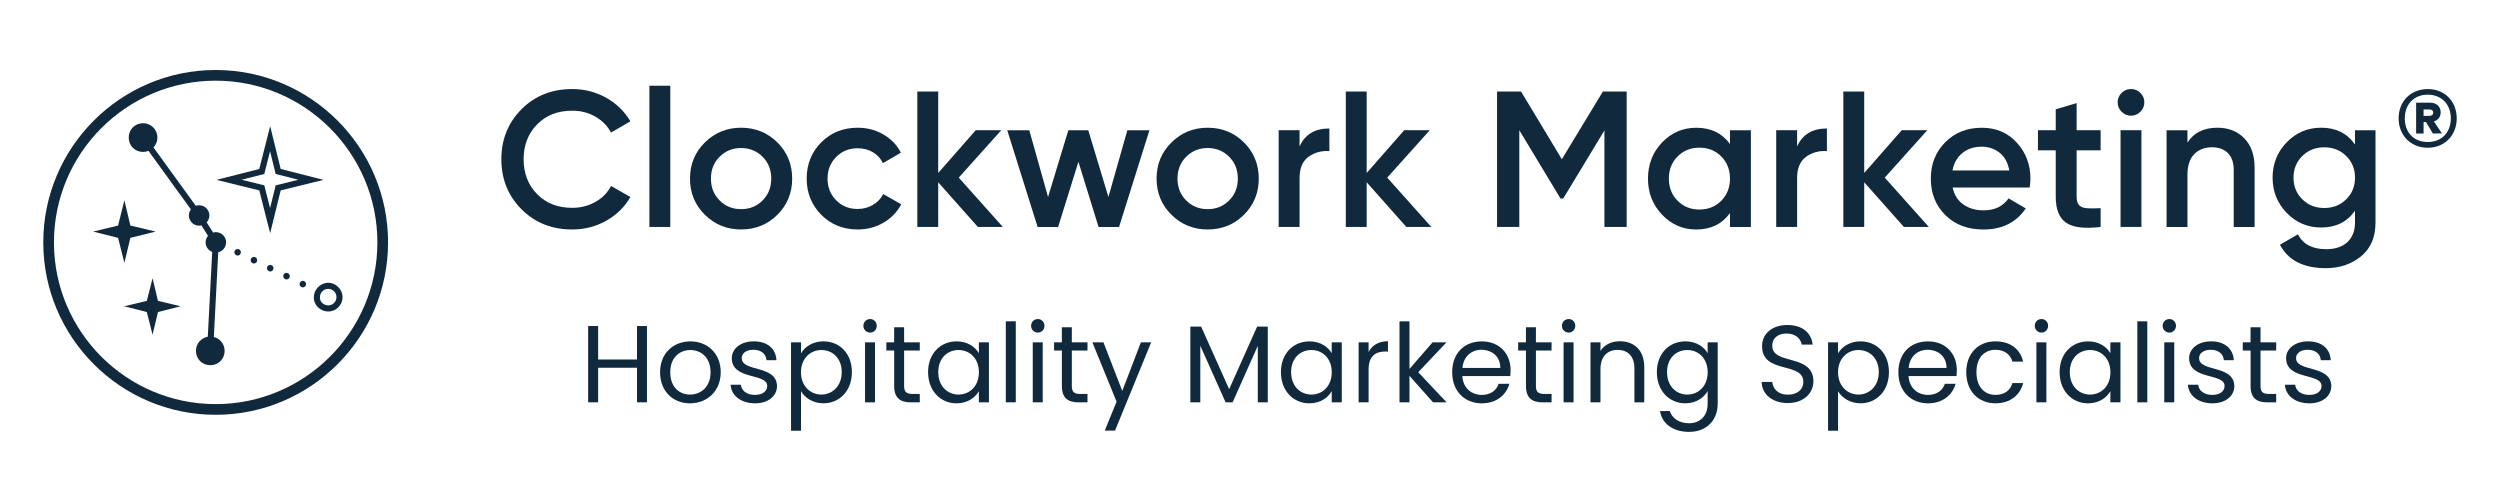 <?xml version="1.0" encoding="UTF-8"?>
<svg id="Layer_1" data-name="Layer 1" xmlns="http://www.w3.org/2000/svg" viewBox="0 0 822.1 165.04">
  <defs>
    <style>
      .cls-1 {
        fill: #10293d;
      }
    </style>
  </defs>
  <path class="cls-1" d="M124.1,79.71c0,29.32-23.86,53.18-53.18,53.18s-53.18-23.85-53.18-53.18,23.86-53.18,53.18-53.18,53.18,23.86,53.18,53.18M70.92,23.02c-31.26,0-56.69,25.43-56.69,56.69s25.43,56.69,56.69,56.69,56.69-25.43,56.69-56.69-25.43-56.69-56.69-56.69"/>
  <path class="cls-1" d="M110.65,97.71c0,1.5-1.22,2.72-2.72,2.72-.77,0-1.51-.32-2.03-.87-.47-.5-.72-1.12-.69-1.75v-.05s0-.05,0-.05c0-1.5,1.22-2.72,2.72-2.72s2.72,1.22,2.72,2.72M103.21,97.71c-.12,2.54,2.06,4.72,4.72,4.72s4.72-2.18,4.72-4.72-2.18-4.72-4.72-4.72-4.72,2.18-4.72,4.72"/>
  <path class="cls-1" d="M78.62,81.98c-.54-.26-1.18-.03-1.45.5-.27.53-.04,1.18.5,1.44.15.08.31.12.47.12.39,0,.78-.23.96-.61.27-.53.04-1.18-.49-1.45"/>
  <path class="cls-1" d="M89.34,87.22c-.54-.27-1.18-.04-1.45.49-.26.54-.04,1.18.5,1.45.15.08.31.11.46.11.4,0,.79-.23.97-.6.27-.54.04-1.19-.49-1.45"/>
  <path class="cls-1" d="M94.7,89.83c-.53-.26-1.18-.03-1.45.5-.26.54-.03,1.18.5,1.45.15.07.32.11.47.11.4,0,.79-.23.97-.61.26-.53.04-1.18-.5-1.45"/>
  <path class="cls-1" d="M83.98,84.6c-.53-.27-1.18-.04-1.45.49-.26.54-.04,1.19.5,1.45.15.08.32.11.47.11.4,0,.79-.22.97-.6.26-.54.04-1.18-.5-1.45"/>
  <path class="cls-1" d="M100.06,92.45c-.54-.26-1.18-.04-1.45.5-.27.53-.04,1.18.49,1.44.16.08.32.11.47.11.4,0,.79-.22.97-.6.27-.53.04-1.18-.49-1.45"/>
  <path class="cls-1" d="M90.65,60.95l-1.84,7.48-1.9-7.48-7.48-1.84,7.48-1.9,1.9-7.48,1.84,7.48,7.48,1.9-7.48,1.84ZM92.3,55.57l-3.46-14.08-3.58,14.08-14.08,3.58,14.08,3.46,3.58,14.07,3.46-14.07,14.08-3.46-14.07-3.58Z"/>
  <polygon class="cls-1" points="42.87 78.22 51.18 76.15 42.87 74.17 40.9 65.86 38.83 74.17 30.62 76.15 38.83 78.22 40.9 86.42 42.87 78.22"/>
  <polygon class="cls-1" points="50.17 91.5 48.28 98.94 40.83 100.72 48.28 102.61 50.17 110.06 51.95 102.61 59.39 100.72 51.95 98.94 50.17 91.5"/>
  <path class="cls-1" d="M74.36,79.71c0-1.86-1.51-3.37-3.37-3.37-.32,0-.62.06-.91.14l-2.12-3.36c.54-.6.89-1.39.89-2.26,0-1.86-1.51-3.37-3.37-3.37-.38,0-.75.08-1.09.2l-13.92-19.21c.79-.83,1.3-1.96,1.3-3.24,0-2.55-2.04-4.72-4.72-4.72s-4.72,2.04-4.72,4.72,2.04,4.72,4.72,4.72c.62,0,1.22-.13,1.77-.35l13.96,19.25c-.41.56-.67,1.24-.67,1.99,0,1.86,1.51,3.37,3.37,3.37.26,0,.52-.04.76-.1l2.16,3.44c-.49.58-.79,1.32-.79,2.14,0,1.44.91,2.66,2.17,3.14l-1.45,27.89c-2.18.39-3.9,2.25-3.9,4.64,0,2.68,2.04,4.72,4.72,4.72s4.72-2.04,4.72-4.72c0-2.16-1.47-4.03-3.55-4.56l1.45-27.85c1.47-.36,2.57-1.68,2.57-3.27"/>
  <g>
    <path class="cls-1" d="M188.16,75.46c-6.7,0-12.26-2.22-16.67-6.65-4.41-4.43-6.62-9.91-6.62-16.44s2.2-12.01,6.62-16.44c4.41-4.43,9.97-6.65,16.67-6.65,4.03,0,7.75.95,11.16,2.86,3.41,1.91,6.07,4.5,7.98,7.76l-6.36,3.69c-1.19-2.2-2.92-3.95-5.18-5.25-2.27-1.29-4.8-1.94-7.6-1.94-4.75,0-8.6,1.51-11.55,4.52-2.95,3.01-4.42,6.83-4.42,11.45s1.47,8.44,4.42,11.45c2.95,3.01,6.8,4.52,11.55,4.52,2.8,0,5.34-.65,7.63-1.94,2.29-1.29,4.01-3.04,5.15-5.25l6.36,3.63c-1.87,3.27-4.51,5.86-7.92,7.79-3.41,1.93-7.16,2.89-11.23,2.89Z"/>
    <path class="cls-1" d="M213.55,74.63V28.19h6.87v46.44h-6.87Z"/>
    <path class="cls-1" d="M243.7,75.46c-4.67,0-8.63-1.61-11.9-4.83-3.27-3.22-4.9-7.19-4.9-11.9s1.63-8.67,4.9-11.9c3.27-3.22,7.23-4.83,11.9-4.83s8.68,1.61,11.93,4.83c3.24,3.22,4.87,7.19,4.87,11.9s-1.62,8.67-4.87,11.9c-3.24,3.22-7.22,4.83-11.93,4.83ZM236.64,65.92c1.91,1.91,4.26,2.86,7.06,2.86s5.15-.95,7.06-2.86c1.91-1.91,2.86-4.3,2.86-7.19s-.95-5.28-2.86-7.19c-1.91-1.91-4.26-2.86-7.06-2.86s-5.15.95-7.06,2.86-2.86,4.31-2.86,7.19.95,5.28,2.86,7.19Z"/>
    <path class="cls-1" d="M282.06,75.46c-4.79,0-8.79-1.61-11.99-4.83-3.2-3.22-4.8-7.19-4.8-11.9s1.6-8.73,4.8-11.93c3.2-3.2,7.2-4.8,11.99-4.8,3.1,0,5.92.74,8.46,2.23,2.54,1.48,4.45,3.48,5.73,5.98l-5.92,3.44c-.72-1.53-1.81-2.72-3.28-3.59-1.46-.87-3.15-1.3-5.06-1.3-2.8,0-5.14.95-7.03,2.86-1.89,1.91-2.83,4.28-2.83,7.12s.94,5.22,2.83,7.12c1.89,1.91,4.23,2.86,7.03,2.86,1.87,0,3.55-.45,5.06-1.34,1.5-.89,2.64-2.08,3.4-3.56l5.92,3.37c-1.36,2.54-3.31,4.56-5.85,6.04s-5.37,2.23-8.46,2.23Z"/>
    <path class="cls-1" d="M329.77,74.63h-8.21l-13.04-14.69v14.69h-6.87V30.1h6.87v26.78l12.34-14.06h8.4l-13.99,15.59,14.5,16.22Z"/>
    <path class="cls-1" d="M370.73,42.83h7.25l-9.99,31.81h-6.74l-6.62-21.44-6.68,21.44h-6.74l-9.99-31.81h7.25l6.17,21.95,6.68-21.95h6.55l6.62,21.95,6.23-21.95Z"/>
    <path class="cls-1" d="M397.13,75.46c-4.67,0-8.63-1.61-11.9-4.83-3.27-3.22-4.9-7.19-4.9-11.9s1.63-8.67,4.9-11.9c3.27-3.22,7.23-4.83,11.9-4.83s8.68,1.61,11.93,4.83c3.24,3.22,4.87,7.19,4.87,11.9s-1.62,8.67-4.87,11.9c-3.24,3.22-7.22,4.83-11.93,4.83ZM390.07,65.92c1.91,1.91,4.26,2.86,7.06,2.86s5.15-.95,7.06-2.86c1.91-1.91,2.86-4.3,2.86-7.19s-.95-5.28-2.86-7.19c-1.91-1.91-4.26-2.86-7.06-2.86s-5.15.95-7.06,2.86-2.86,4.31-2.86,7.19.95,5.28,2.86,7.19Z"/>
    <path class="cls-1" d="M427.35,48.17c1.74-3.94,5-5.92,9.8-5.92v7.44c-2.63-.17-4.92.46-6.87,1.88-1.95,1.42-2.93,3.76-2.93,7.03v16.03h-6.87v-31.81h6.87v5.34Z"/>
    <path class="cls-1" d="M470.67,74.63h-8.21l-13.04-14.69v14.69h-6.87V30.1h6.87v26.78l12.34-14.06h8.4l-13.99,15.59,14.5,16.22Z"/>
    <path class="cls-1" d="M534.92,30.1v44.53h-7.32v-31.74l-13.55,22.39h-.89l-13.55-22.46v31.81h-7.32V30.1h7.89l13.42,22.26,13.49-22.26h7.82Z"/>
    <path class="cls-1" d="M568.89,42.83h6.87v31.81h-6.87v-4.58c-2.59,3.6-6.3,5.41-11.13,5.41-4.37,0-8.1-1.62-11.2-4.87-3.1-3.24-4.64-7.2-4.64-11.86s1.55-8.67,4.64-11.9c3.1-3.22,6.83-4.83,11.2-4.83,4.83,0,8.54,1.78,11.13,5.34v-4.52ZM551.65,66.01c1.91,1.93,4.3,2.89,7.19,2.89s5.28-.96,7.19-2.89c1.91-1.93,2.86-4.36,2.86-7.28s-.95-5.35-2.86-7.28c-1.91-1.93-4.3-2.89-7.19-2.89s-5.28.97-7.19,2.89c-1.91,1.93-2.86,4.36-2.86,7.28s.95,5.35,2.86,7.28Z"/>
    <path class="cls-1" d="M590.96,48.17c1.74-3.94,5-5.92,9.8-5.92v7.44c-2.63-.17-4.92.46-6.87,1.88-1.95,1.42-2.93,3.76-2.93,7.03v16.03h-6.87v-31.81h6.87v5.34Z"/>
    <path class="cls-1" d="M634.28,74.63h-8.21l-13.04-14.69v14.69h-6.87V30.1h6.87v26.78l12.34-14.06h8.4l-13.99,15.59,14.5,16.22Z"/>
    <path class="cls-1" d="M642.11,61.66c.51,2.42,1.67,4.27,3.5,5.57,1.82,1.29,4.05,1.94,6.68,1.94,3.65,0,6.38-1.31,8.21-3.94l5.66,3.31c-3.14,4.62-7.78,6.93-13.93,6.93-5.17,0-9.35-1.58-12.53-4.74-3.18-3.16-4.77-7.16-4.77-11.99s1.57-8.73,4.71-11.93c3.14-3.2,7.17-4.8,12.09-4.8,4.66,0,8.49,1.63,11.48,4.9,2.99,3.27,4.48,7.23,4.48,11.9,0,.72-.09,1.68-.25,2.86h-25.32ZM642.04,56.06h18.7c-.47-2.59-1.54-4.54-3.21-5.85-1.68-1.31-3.64-1.97-5.88-1.97-2.54,0-4.67.7-6.36,2.1-1.7,1.4-2.78,3.31-3.24,5.73Z"/>
    <path class="cls-1" d="M690.77,49.44h-7.89v15.27c0,1.31.3,2.26.89,2.83.59.57,1.47.89,2.64.95,1.17.06,2.62.05,4.36-.03v6.17c-5.26.64-9.03.18-11.32-1.37s-3.44-4.4-3.44-8.56v-15.27h-5.85v-6.62h5.85v-6.87l6.87-2.04v8.91h7.89v6.62Z"/>
    <path class="cls-1" d="M703.84,36.75c-.87.87-1.9,1.3-3.08,1.3s-2.22-.43-3.09-1.3c-.87-.87-1.3-1.9-1.3-3.08s.42-2.22,1.27-3.09c.85-.87,1.89-1.3,3.12-1.3s2.27.44,3.12,1.3c.85.87,1.27,1.9,1.27,3.09s-.44,2.22-1.3,3.08ZM697.32,74.63v-31.81h6.87v31.81h-6.87Z"/>
    <path class="cls-1" d="M729.19,42c3.65,0,6.59,1.17,8.84,3.5,2.25,2.33,3.37,5.53,3.37,9.61v19.53h-6.87v-18.83c0-2.37-.64-4.2-1.91-5.47-1.27-1.27-3.01-1.91-5.22-1.91-2.42,0-4.37.75-5.85,2.26-1.49,1.51-2.23,3.81-2.23,6.9v17.05h-6.87v-31.81h6.87v4.07c2.08-3.27,5.36-4.9,9.86-4.9Z"/>
    <path class="cls-1" d="M774.42,42.83h6.74v30.34c0,4.83-1.59,8.54-4.77,11.13-3.18,2.59-7.04,3.88-11.58,3.88-7.34,0-12.36-2.57-15.08-7.7l5.92-3.44c1.65,3.27,4.75,4.9,9.29,4.9,2.97,0,5.29-.77,6.97-2.32,1.67-1.55,2.51-3.7,2.51-6.46v-3.88c-2.59,3.69-6.28,5.53-11.07,5.53-4.5,0-8.29-1.6-11.39-4.8-3.1-3.2-4.64-7.07-4.64-11.61s1.55-8.41,4.64-11.61c3.1-3.2,6.89-4.8,11.39-4.8,4.79,0,8.48,1.84,11.07,5.53v-4.71ZM757.09,65.54c1.93,1.91,4.34,2.86,7.22,2.86s5.29-.95,7.22-2.86c1.93-1.91,2.89-4.28,2.89-7.12s-.96-5.22-2.89-7.12c-1.93-1.91-4.34-2.86-7.22-2.86s-5.29.95-7.22,2.86c-1.93,1.91-2.89,4.28-2.89,7.12s.96,5.22,2.89,7.12Z"/>
    <path class="cls-1" d="M788.76,38.92c0-5.57,3.96-9.63,9.58-9.63s9.53,4.06,9.53,9.63-3.96,9.67-9.53,9.67-9.58-4.1-9.58-9.67ZM790.79,38.92c0,4.58,2.92,7.78,7.55,7.78s7.59-3.21,7.59-7.78-3.02-7.79-7.59-7.79-7.55,3.21-7.55,7.79ZM800.37,39.95l2.64,3.91-2.97.05-2.27-3.78h-.8v3.78h-2.45v-10.15h4.53c2.12,0,3.54,1.23,3.54,3.16,0,1.51-.85,2.59-2.22,3.02ZM796.97,35.99v2.12h1.93c.66,0,1.23-.33,1.23-1.08s-.56-1.04-1.23-1.04h-1.93Z"/>
  </g>
  <g>
    <path class="cls-1" d="M209.47,120.93h-12.78v11.37h-3.28v-25.09h3.28v11.01h12.78v-11.01h3.28v25.09h-3.28v-11.37Z"/>
    <path class="cls-1" d="M226.89,132.63c-5.58,0-9.83-3.96-9.83-10.22s4.39-10.15,9.97-10.15,9.97,3.92,9.97,10.15-4.5,10.22-10.11,10.22ZM226.89,129.75c3.42,0,6.77-2.34,6.77-7.34s-3.28-7.31-6.66-7.31-6.59,2.34-6.59,7.31,3.06,7.34,6.48,7.34Z"/>
    <path class="cls-1" d="M248.31,132.63c-4.61,0-7.85-2.52-8.06-6.12h3.38c.18,1.91,1.87,3.35,4.64,3.35,2.59,0,4.03-1.3,4.03-2.92,0-4.39-11.66-1.84-11.66-9.18,0-3.02,2.84-5.51,7.24-5.51s7.23,2.34,7.45,6.19h-3.28c-.14-1.98-1.66-3.42-4.28-3.42-2.41,0-3.85,1.15-3.85,2.74,0,4.68,11.45,2.12,11.59,9.18,0,3.24-2.84,5.69-7.2,5.69Z"/>
    <path class="cls-1" d="M270.78,112.25c5.29,0,9.36,3.96,9.36,10.11s-4.07,10.26-9.36,10.26c-3.6,0-6.16-1.94-7.38-3.96v12.99h-3.28v-29.08h3.28v3.64c1.19-2.09,3.78-3.96,7.38-3.96ZM270.09,115.1c-3.56,0-6.7,2.74-6.7,7.31s3.13,7.34,6.7,7.34,6.7-2.74,6.7-7.38-3.06-7.27-6.7-7.27Z"/>
    <path class="cls-1" d="M283.92,107.14c0-1.26.97-2.23,2.23-2.23,1.19,0,2.16.97,2.16,2.23s-.97,2.23-2.16,2.23c-1.26,0-2.23-.97-2.23-2.23ZM284.46,112.58h3.28v19.73h-3.28v-19.73Z"/>
    <path class="cls-1" d="M294.03,115.28h-2.56v-2.7h2.56v-4.97h3.28v4.97h5.15v2.7h-5.15v11.63c0,1.94.72,2.63,2.74,2.63h2.41v2.77h-2.95c-3.49,0-5.47-1.44-5.47-5.4v-11.63Z"/>
    <path class="cls-1" d="M314.55,112.25c3.67,0,6.19,1.87,7.34,3.92v-3.6h3.31v19.73h-3.31v-3.67c-1.19,2.12-3.74,4-7.38,4-5.26,0-9.32-4.14-9.32-10.26s4.07-10.11,9.36-10.11ZM315.2,115.1c-3.6,0-6.66,2.63-6.66,7.27s3.06,7.38,6.66,7.38,6.7-2.7,6.7-7.34-3.1-7.31-6.7-7.31Z"/>
    <path class="cls-1" d="M330.75,105.66h3.28v26.64h-3.28v-26.64Z"/>
    <path class="cls-1" d="M339.07,107.14c0-1.26.97-2.23,2.23-2.23,1.19,0,2.16.97,2.16,2.23s-.97,2.23-2.16,2.23c-1.26,0-2.23-.97-2.23-2.23ZM339.61,112.58h3.28v19.73h-3.28v-19.73Z"/>
    <path class="cls-1" d="M349.18,115.28h-2.56v-2.7h2.56v-4.97h3.28v4.97h5.15v2.7h-5.15v11.63c0,1.94.72,2.63,2.74,2.63h2.41v2.77h-2.95c-3.49,0-5.47-1.44-5.47-5.4v-11.63Z"/>
    <path class="cls-1" d="M375.17,112.58h3.38l-11.88,29.01h-3.38l3.89-9.5-7.96-19.51h3.64l6.19,15.98,6.12-15.98Z"/>
    <path class="cls-1" d="M391.45,107.39h3.53l9.21,20.59,9.21-20.59h3.49v24.91h-3.28v-18.57l-8.28,18.57h-2.3l-8.32-18.61v18.61h-3.28v-24.91Z"/>
    <path class="cls-1" d="M430.58,112.25c3.67,0,6.19,1.87,7.34,3.92v-3.6h3.31v19.73h-3.31v-3.67c-1.19,2.12-3.74,4-7.38,4-5.26,0-9.32-4.14-9.32-10.26s4.07-10.11,9.36-10.11ZM431.23,115.1c-3.6,0-6.66,2.63-6.66,7.27s3.06,7.38,6.66,7.38,6.7-2.7,6.7-7.34-3.1-7.31-6.7-7.31Z"/>
    <path class="cls-1" d="M450.05,132.3h-3.28v-19.73h3.28v3.2c1.12-2.2,3.24-3.56,6.37-3.56v3.38h-.86c-3.13,0-5.51,1.4-5.51,5.98v10.73Z"/>
    <path class="cls-1" d="M460.21,105.66h3.28v15.66l7.6-8.75h4.57l-9.29,9.83,9.32,9.9h-4.46l-7.74-8.71v8.71h-3.28v-26.64Z"/>
    <path class="cls-1" d="M487.28,132.63c-5.62,0-9.75-3.96-9.75-10.22s4-10.15,9.75-10.15,9.47,4.03,9.47,9.43c0,.72-.04,1.3-.11,1.98h-15.77c.25,4,3.06,6.19,6.41,6.19,2.95,0,4.82-1.51,5.54-3.64h3.53c-1.01,3.6-4.17,6.41-9.07,6.41ZM480.91,121h12.45c.04-3.85-2.84-5.98-6.23-5.98-3.2,0-5.87,2.12-6.23,5.98Z"/>
    <path class="cls-1" d="M501.79,115.28h-2.56v-2.7h2.56v-4.97h3.28v4.97h5.15v2.7h-5.15v11.63c0,1.94.72,2.63,2.74,2.63h2.41v2.77h-2.95c-3.49,0-5.47-1.44-5.47-5.4v-11.63Z"/>
    <path class="cls-1" d="M513.63,107.14c0-1.26.97-2.23,2.23-2.23,1.19,0,2.16.97,2.16,2.23s-.97,2.23-2.16,2.23c-1.26,0-2.23-.97-2.23-2.23ZM514.17,112.58h3.28v19.73h-3.28v-19.73Z"/>
    <path class="cls-1" d="M537.46,121.14c0-4.03-2.2-6.08-5.51-6.08s-5.65,2.09-5.65,6.33v10.91h-3.28v-19.73h3.28v2.81c1.3-2.05,3.67-3.17,6.34-3.17,4.57,0,8.06,2.81,8.06,8.46v11.63h-3.24v-11.16Z"/>
    <path class="cls-1" d="M554.2,112.25c3.6,0,6.19,1.8,7.34,3.92v-3.6h3.31v20.16c0,5.44-3.64,9.29-9.43,9.29-5.18,0-8.89-2.63-9.54-6.84h3.24c.72,2.38,3.06,4,6.3,4,3.49,0,6.12-2.23,6.12-6.44v-4.14c-1.19,2.12-3.74,4.03-7.34,4.03-5.29,0-9.36-4.14-9.36-10.26s4.07-10.11,9.36-10.11ZM554.85,115.1c-3.6,0-6.66,2.63-6.66,7.27s3.06,7.38,6.66,7.38,6.7-2.7,6.7-7.34-3.1-7.31-6.7-7.31Z"/>
    <path class="cls-1" d="M587.97,132.55c-5.04,0-8.6-2.81-8.67-6.95h3.49c.22,2.09,1.69,4.18,5.18,4.18,3.17,0,5.04-1.8,5.04-4.18,0-6.77-13.57-2.45-13.57-11.77,0-4.14,3.35-6.95,8.32-6.95s7.92,2.63,8.31,6.44h-3.6c-.22-1.69-1.8-3.6-4.86-3.64-2.7-.07-4.82,1.33-4.82,4.03,0,6.48,13.53,2.45,13.53,11.73,0,3.56-2.92,7.09-8.35,7.09Z"/>
    <path class="cls-1" d="M611.8,112.25c5.29,0,9.36,3.96,9.36,10.11s-4.07,10.26-9.36,10.26c-3.6,0-6.16-1.94-7.38-3.96v12.99h-3.28v-29.08h3.28v3.64c1.19-2.09,3.78-3.96,7.38-3.96ZM611.12,115.1c-3.56,0-6.7,2.74-6.7,7.31s3.13,7.34,6.7,7.34,6.7-2.74,6.7-7.38-3.06-7.27-6.7-7.27Z"/>
    <path class="cls-1" d="M634.01,132.63c-5.62,0-9.75-3.96-9.75-10.22s4-10.15,9.75-10.15,9.47,4.03,9.47,9.43c0,.72-.04,1.3-.11,1.98h-15.77c.25,4,3.06,6.19,6.41,6.19,2.95,0,4.82-1.51,5.54-3.64h3.53c-1.01,3.6-4.17,6.41-9.07,6.41ZM627.64,121h12.45c.04-3.85-2.84-5.98-6.23-5.98-3.2,0-5.87,2.12-6.23,5.98Z"/>
    <path class="cls-1" d="M656.19,112.25c4.9,0,8.1,2.52,9.11,6.66h-3.53c-.68-2.38-2.66-3.89-5.58-3.89-3.6,0-6.26,2.56-6.26,7.38s2.66,7.45,6.26,7.45c2.92,0,4.86-1.4,5.58-3.89h3.53c-1.01,3.92-4.21,6.66-9.11,6.66-5.62,0-9.61-3.96-9.61-10.22s4-10.15,9.61-10.15Z"/>
    <path class="cls-1" d="M669.11,107.14c0-1.26.97-2.23,2.23-2.23,1.19,0,2.16.97,2.16,2.23s-.97,2.23-2.16,2.23c-1.26,0-2.23-.97-2.23-2.23ZM669.65,112.58h3.28v19.73h-3.28v-19.73Z"/>
    <path class="cls-1" d="M686.64,112.25c3.67,0,6.19,1.87,7.34,3.92v-3.6h3.31v19.73h-3.31v-3.67c-1.19,2.12-3.74,4-7.38,4-5.26,0-9.32-4.14-9.32-10.26s4.07-10.11,9.36-10.11ZM687.29,115.1c-3.6,0-6.66,2.63-6.66,7.27s3.06,7.38,6.66,7.38,6.7-2.7,6.7-7.34-3.1-7.31-6.7-7.31Z"/>
    <path class="cls-1" d="M702.84,105.66h3.28v26.64h-3.28v-26.64Z"/>
    <path class="cls-1" d="M711.16,107.14c0-1.26.97-2.23,2.23-2.23,1.19,0,2.16.97,2.16,2.23s-.97,2.23-2.16,2.23c-1.26,0-2.23-.97-2.23-2.23ZM711.7,112.58h3.28v19.73h-3.28v-19.73Z"/>
    <path class="cls-1" d="M727.54,132.63c-4.61,0-7.85-2.52-8.06-6.12h3.38c.18,1.91,1.87,3.35,4.64,3.35,2.59,0,4.03-1.3,4.03-2.92,0-4.39-11.66-1.84-11.66-9.18,0-3.02,2.84-5.51,7.24-5.51s7.23,2.34,7.45,6.19h-3.28c-.14-1.98-1.66-3.42-4.28-3.42-2.41,0-3.85,1.15-3.85,2.74,0,4.68,11.45,2.12,11.59,9.18,0,3.24-2.84,5.69-7.2,5.69Z"/>
    <path class="cls-1" d="M740.07,115.28h-2.56v-2.7h2.56v-4.97h3.28v4.97h5.15v2.7h-5.15v11.63c0,1.94.72,2.63,2.74,2.63h2.41v2.77h-2.95c-3.49,0-5.47-1.44-5.47-5.4v-11.63Z"/>
    <path class="cls-1" d="M759.43,132.63c-4.61,0-7.85-2.52-8.06-6.12h3.38c.18,1.91,1.87,3.35,4.64,3.35,2.59,0,4.03-1.3,4.03-2.92,0-4.39-11.66-1.84-11.66-9.18,0-3.02,2.84-5.51,7.24-5.51s7.23,2.34,7.45,6.19h-3.28c-.14-1.98-1.66-3.42-4.28-3.42-2.41,0-3.85,1.15-3.85,2.74,0,4.68,11.45,2.12,11.59,9.18,0,3.24-2.84,5.69-7.2,5.69Z"/>
  </g>
</svg>